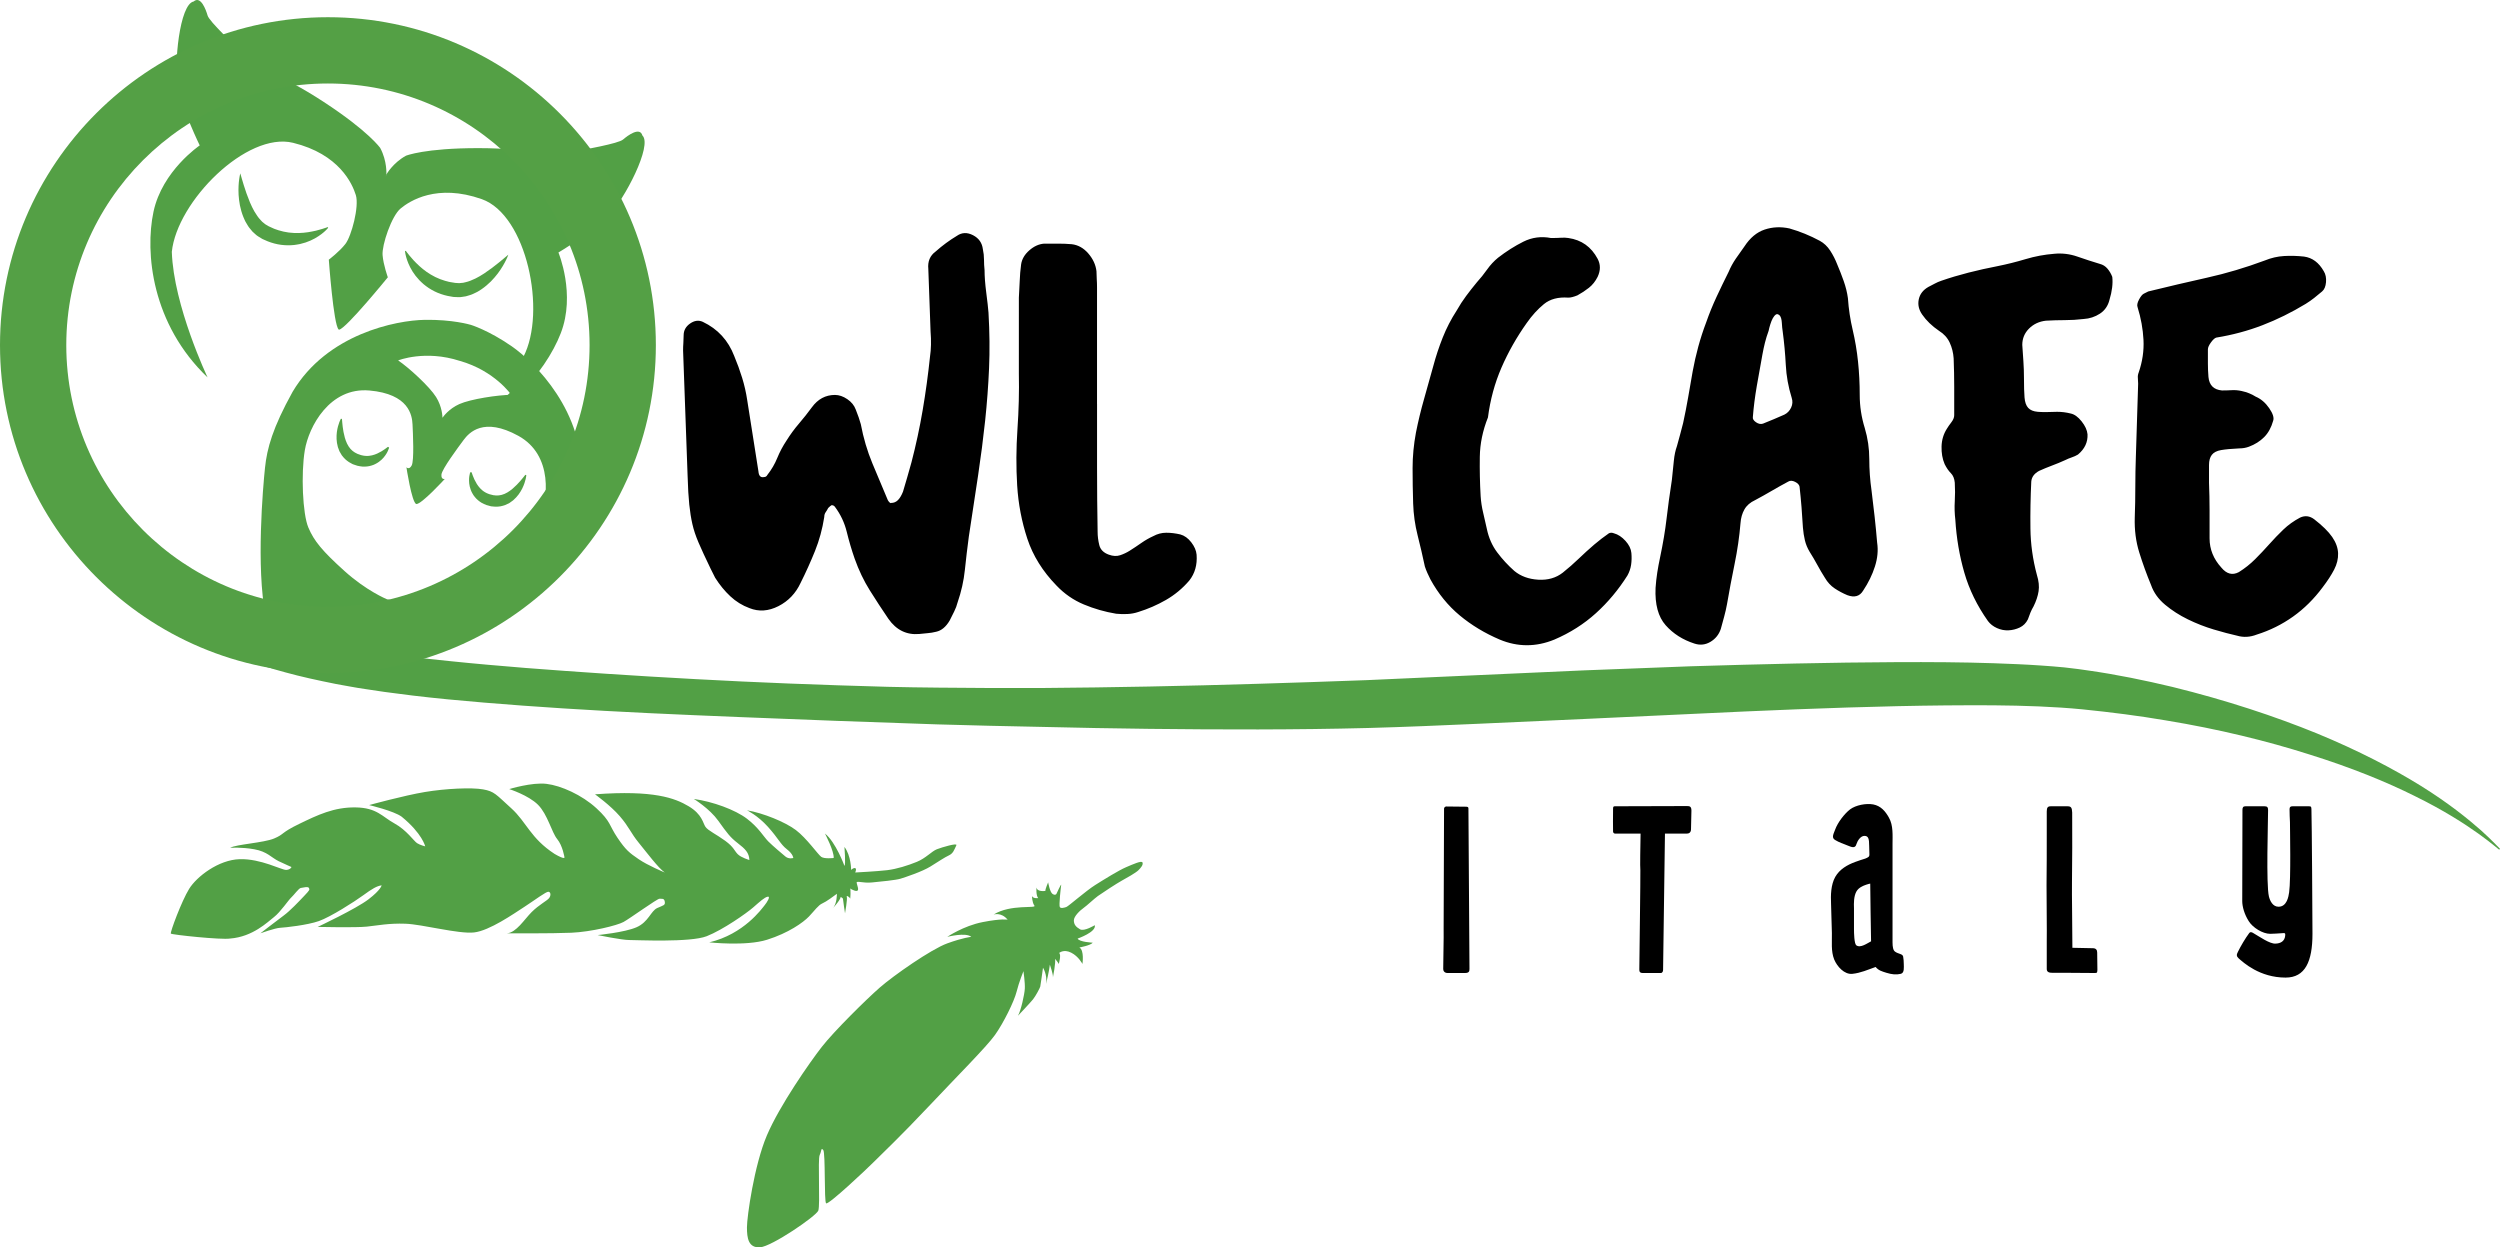<svg xmlns="http://www.w3.org/2000/svg" width="716.618" height="357.549" viewBox="0 0 716.618 357.549"><path fill="#52A045" d="M-824.417-3.037c-.713-2.56-4.16-.037-5.537 1.152-1.378 1.19-10.796 2.788-16.334 3.94-5.54 1.153-9.512-1.45-25.043-1.47-15.533-.017-20.855 2.173-20.855 2.173-3.73 2.04-5.575 5.314-5.575 5.314l-.23.667c.12-.44.184-.682.184-.682s.25-3.75-1.75-7.5c0 0-3.25-4.75-16.25-13.25s-17.75-8.5-21.75-12.5-11-10.5-11.5-12.25-2-5.75-4-4c-4 .75-5.75 18.066-4.5 24.533s6.25 16.718 6.25 16.718-10.75 7.25-13.25 19-.5 32.25 15.5 47.5c0 0-9.75-20.5-10.25-36 1.5-14.5 21.5-34.5 34.75-31.25s17 11.75 18 15-1.25 11.75-3 14-4.75 4.5-4.75 4.5 1.34 18.653 2.81 20c.02.037.044.063.077.067.03.015.065.006.102-.014 1.987-.31 13.927-15 13.927-15s-1.276-3.528-1.506-6.37c-.23-2.84 2.547-11.183 5.166-13.353 2.617-2.17 10.414-7.223 23.277-2.677s18.625 32.237 11.93 45.186c-2.168 3.087-1.055 7.67-4.033 10.496-9.266 8.787-24.273 13.994-24.273 13.994 21.74-3.983 34.653-20.032 39.004-31.23 4.35-11.196-.665-23.153-.665-23.153s9.8-5.832 14.39-10.555c4.588-4.723 12.62-20.165 9.683-22.985z"/><path fill="#52A045" d="M-861.862 57.396c-6.677-4.632-11.763-6.165-11.763-6.165l-.002.008c-.238-.072-5.25-1.552-13.18-1.43-8.125.125-28 4-37.875 20.625-5.75 10.375-7.327 16.222-7.912 21.747s-2.588 28.628.162 42.378l3.125 6.125 24.625 4.25h2.55l2.097 1.406 16.98-8.615 11.374-3.833c9.944-9.883 20.53-12.087 23.124-17s5.64-9.443 6.647-21.262c1.066-19.307-13.276-33.6-19.952-38.234zm-14.888 4.18l.002-.007c10.04 2.86 14.738 9.728 14.738 9.728-3.78.023-11.652 1.21-14.882 2.657-3.02 1.353-4.64 3.63-4.835 3.92-.003-.373-.085-3.15-1.83-5.942-1.876-3-7.75-8.375-10.876-10.5 0 0 7.74-3.09 17.683.143zm22.6 46.01c-2.828 6.232-9.652 15.502-13.162 17.813-3.508 2.31-7.082 3.374-15.58 4.595-8.498 1.222-14.693-.078-14.693-.078v.004c-.24-.097-5.98-2.483-12.22-8.112-6.376-5.75-8.75-8.625-10.376-12.5s-2.126-15.375-1-22.125 7.124-18.125 18.5-17.125 12.25 7.125 12.374 9.75.5 10.375-.25 11.75-1.5.5-1.5.5 1.497 9.988 2.81 10.557l.006-.017c1.455.182 8.19-7.196 8.19-7.196s-1.11.31-.967-1.25c.145-1.56 4.775-7.787 6.342-9.896 1.566-2.11 5.707-6.708 15.71-1.2s8.642 18.3 5.815 24.53zM-939.683 7.81l.466 1.61c.3 1.012.717 2.445 1.297 4.093.29.824.622 1.696.993 2.593.213.436.39.898.612 1.345.246.432.442.902.706 1.33.523.853 1.067 1.716 1.74 2.404.165.173.32.362.49.527.184.144.37.284.544.436.33.343.762.49 1.135.742l.143.088c-.022-.01.063.03-.048-.02l.013.005.025.013.05.023.103.046.407.185.813.37c.284.144.52.21.74.28l.682.238c.933.294 1.96.527 2.934.655.984.13 1.956.166 2.894.15.468-.01.924-.06 1.373-.08l1.296-.156c.832-.14 1.608-.282 2.296-.446.68-.183 1.288-.338 1.784-.493.498-.165.89-.293 1.155-.38l.41-.15.144.19s-.378.508-1.206 1.226c-.415.356-.935.778-1.58 1.194-.33.2-.68.416-1.05.64-.382.21-.797.4-1.23.615l-1.403.545c-.5.145-1.022.305-1.568.436-.552.1-1.12.224-1.713.285-.593.04-1.204.115-1.827.09-1.258-.02-2.523-.16-3.845-.514l-1.004-.297c-.346-.098-.674-.215-.923-.335l-.818-.357-.41-.178-.265-.12-.24-.142c-.625-.397-1.31-.736-1.82-1.25-.273-.236-.536-.484-.8-.73-.237-.26-.447-.536-.668-.804-.468-.524-.79-1.11-1.124-1.676-.366-.556-.564-1.153-.828-1.718-.465-1.145-.765-2.275-.987-3.343-.202-1.072-.322-2.085-.378-3.018-.098-1.868.026-3.408.174-4.476.06-.534.163-.95.213-1.234l.104-.433zM-862.85 31.12l-.153.416c-.115.264-.26.668-.51 1.144-.47.97-1.223 2.32-2.342 3.818-.565.744-1.227 1.52-1.99 2.3-.78.763-1.657 1.536-2.68 2.23-.533.322-1.03.708-1.642.968-.593.285-1.185.593-1.866.77-.333.1-.66.212-1.003.297-.354.057-.71.118-1.07.163-.71.142-1.467.043-2.207.027l-.278-.015-.287-.048-.44-.08-.878-.156c-.274-.038-.612-.124-.954-.234l-1-.31c-1.295-.44-2.425-1.026-3.482-1.708-.53-.326-.997-.73-1.47-1.09-.457-.38-.86-.8-1.265-1.19-.38-.412-.725-.834-1.06-1.233l-.865-1.234c-.24-.42-.48-.81-.68-1.193l-.518-1.116c-.306-.705-.504-1.345-.65-1.87-.29-1.058-.323-1.69-.323-1.69l.225-.078s.09.12.257.35l.748.957c.326.404.746.872 1.21 1.4.48.52 1.046 1.07 1.66 1.648.32.273.65.557.993.852.364.265.715.56 1.1.83.77.532 1.6 1.042 2.49 1.48.88.435 1.863.812 2.803 1.086l.697.18c.224.064.456.14.773.18l.88.145.442.073.11.02.055.008.028.005.014.002c.02.003-.112-.018-.052-.01l.168.008c.45-.002.89.115 1.356.014.23-.03.462-.042.694-.06.233-.04.467-.112.7-.164.942-.198 1.874-.613 2.782-1.034.456-.21.88-.492 1.325-.713.433-.248.836-.535 1.255-.778.807-.54 1.57-1.08 2.266-1.605 1.397-1.047 2.54-2.008 3.353-2.683l1.28-1.083z"/><path fill="#52A045" d="M-910.536 78.217l.087 1.055c.02.33.086.733.126 1.182.046.45.143.952.23 1.486.104.533.228 1.095.388 1.667.077.286.196.562.28.852.1.283.245.547.353.83.134.267.293.516.433.78.178.228.34.47.52.693.22.186.384.422.61.594.243.148.436.356.692.49l.384.197.19.103.046.026.023.013.012.006c-.044-.017.108.043-.098-.038l.007.003.133.05c.34.118.74.29 1.028.365.254.037.472.135.748.165.277.007.557.11.828.076.272-.008.548.02.812-.034.27-.023.536-.064.794-.136.524-.11 1.02-.31 1.486-.507.46-.213.887-.443 1.268-.666l.968-.637.84-.624.33.2s-.083.412-.394 1.06c-.15.326-.364.708-.654 1.125-.287.42-.657.87-1.128 1.312-.48.43-1.05.876-1.754 1.215-.347.178-.717.344-1.125.448-.396.14-.822.21-1.26.263-.438.083-.882.032-1.337.034-.455-.022-.955-.144-1.436-.235-.433-.116-.73-.245-1.106-.368l-.134-.046-.122-.05-.02-.01-.04-.02-.077-.043-.31-.17-.616-.345c-.41-.232-.758-.58-1.122-.878-.346-.32-.63-.704-.922-1.062-.254-.383-.468-.784-.685-1.17-.155-.408-.32-.808-.446-1.203-.218-.8-.338-1.57-.37-2.293-.03-.72.008-1.39.082-1.998.333-2.426 1.163-3.823 1.163-3.823l.294.064zM-857.69 94.33s-.09 1.624-1.167 3.824c-.276.545-.617 1.123-1.044 1.705-.43.58-.96 1.154-1.587 1.696-.325.26-.685.5-1.042.75-.395.2-.796.413-1.22.59-.443.134-.892.293-1.358.368-.468.046-.95.14-1.42.104l-.704-.056-.352-.033-.088-.01-.044-.003-.022-.002-.13-.027-.137-.036c-.38-.107-.7-.167-1.123-.31-.45-.193-.934-.37-1.323-.606-.377-.254-.775-.46-1.092-.773-.333-.29-.647-.584-.9-.92-.28-.314-.494-.658-.683-1-.396-.672-.62-1.36-.78-1.985-.145-.63-.2-1.21-.205-1.718-.01-.507.028-.944.084-1.3.103-.71.263-1.1.263-1.1l.388.02.35.986.447 1.07c.19.396.417.825.68 1.26.28.423.58.864.952 1.25.174.203.373.385.584.553.188.193.435.322.655.48.206.18.496.25.73.398.246.13.48.17.712.28.282.1.708.178 1.057.27l.138.032.008.002c-.216-.047-.056-.013-.103-.023h.013l.027.002.054.004.214.02.43.05c.287.034.562-.032.848-.02.283-.017.55-.12.835-.154.274-.083.544-.195.82-.286.262-.14.533-.26.793-.406.247-.174.514-.313.755-.493.232-.193.484-.356.708-.55.452-.386.867-.785 1.252-1.168.37-.397.73-.76 1.018-1.108.283-.35.562-.648.762-.912l.66-.827.284.108zM-947.18 134.41s.218.052.445.016c.107-.023.32.004.54.03.215.03.483.045.787.093 1.186.166 2.926.493 5.13 1.107 2.197.603 4.796 1.736 8.042 2.752 3.214 1.066 7.036 2.083 11.358 3.1 2.176.476 4.456 1.01 6.893 1.445 1.215.227 2.45.48 3.727.7l3.92.643c2.656.485 5.468.816 8.36 1.254l1.045.146 1.125.136 2.28.275 4.67.557c6.23.646 12.924 1.378 20.02 2 7.087.64 14.556 1.235 22.36 1.782 15.61 1.123 32.555 2.162 50.498 3.02 8.974.4 18.193.812 27.625 1.1l14.276.43c4.818.11 9.697.202 14.573.235 9.76.107 19.73.147 29.81.104l15.21-.164 15.36-.258c20.565-.396 41.44-1.07 62.274-1.83l62.35-2.804 30.646-1.173c10.113-.31 20.11-.58 29.95-.79 9.843-.206 19.528-.35 29.023-.392 9.495-.04 18.798.008 27.893.315 4.55.166 9.04.338 13.498.653 2.22.13 4.452.338 6.655.537l3.317.396.856.106.79.112 1.575.224c8.59 1.208 16.726 2.912 24.49 4.764 15.497 3.816 29.378 8.427 41.353 13.305 11.96 4.928 21.973 10.173 29.848 15.057 7.88 4.893 13.55 9.494 17.247 12.76 1.823 1.673 3.193 2.975 4.07 3.9l1.354 1.376-.235.25s-.51-.41-1.495-1.207c-.968-.814-2.478-1.937-4.445-3.38-3.97-2.842-10-6.733-18.15-10.73-8.112-4.063-18.333-8.243-30.376-11.996-12.014-3.826-25.862-7.242-41.135-9.752-7.617-1.305-15.626-2.33-23.847-3.16-8.16-.79-16.703-1.076-25.617-1.158-17.803-.106-36.717.387-56.273 1.146-9.78.38-19.73.825-29.804 1.313-10.08.47-20.28.947-30.564 1.43l-31.09 1.41c-10.43.466-20.892.914-31.43 1.2-21.024.544-42.03.482-62.687.25-5.164-.08-10.308-.157-15.426-.235-5.117-.11-10.208-.218-15.27-.325-10.124-.214-20.112-.406-29.978-.72l-28.958-1.012c-9.455-.37-18.704-.73-27.708-1.083-18.012-.726-35.05-1.478-50.778-2.495-7.864-.5-15.403-1.055-22.576-1.655-7.167-.59-13.982-1.244-20.432-2.016l-4.674-.602-2.276-.295-1.124-.146-1.177-.172c-3-.473-5.895-.836-8.668-1.36-1.387-.25-2.746-.497-4.075-.738-1.328-.25-2.625-.54-3.894-.8-2.537-.5-4.95-1.104-7.24-1.646-4.574-1.158-8.645-2.315-12.167-3.548-1.764-.572-3.387-1.23-4.875-1.786-1.482-.637-2.794-1.262-3.93-1.992-2.267-1.41-3.816-2.93-4.762-4.134-.24-.28-.432-.58-.606-.828-.175-.247-.296-.44-.44-.668-.288-.423-.314-.586-.315-.587l3.254-3.797z"/><circle fill="none" stroke="#54A045" stroke-width="19" stroke-miterlimit="10" cx="-914.558" cy="57.059" r="84.5"/><g fill="#currentColor"><path d="M-725.206 47.795c.322 5.59.375 10.883.16 15.88-.216 5-.59 10.025-1.128 15.076-.54 5.055-1.21 10.267-2.015 15.64-.805 5.376-1.692 11.233-2.66 17.574-.43 3.225-.805 6.396-1.128 9.512-.322 3.12-1.022 6.235-2.096 9.35-.217.863-.54 1.723-.967 2.58-.432.862-.863 1.722-1.29 2.58-1.077 1.827-2.366 2.903-3.87 3.226-.862.214-1.668.348-2.418.402-.753.054-1.56.134-2.418.242-3.655.322-6.61-1.13-8.868-4.353-1.83-2.686-3.602-5.4-5.32-8.143-1.72-2.74-3.172-5.776-4.353-9.11-.862-2.47-1.612-5.022-2.257-7.657-.645-2.632-1.773-5.023-3.386-7.174-.217-.324-.54-.485-.967-.485-.217.108-.54.378-.967.806-.217.432-.458.835-.726 1.21-.27.377-.403.833-.403 1.37-.54 3.44-1.426 6.69-2.66 9.754-1.237 3.063-2.607 6.102-4.11 9.11-1.4 3.01-3.522 5.24-6.37 6.69-2.848 1.45-5.617 1.64-8.302.564-2.043-.75-3.87-1.88-5.482-3.387-1.612-1.502-3.063-3.276-4.353-5.32-.217-.427-.43-.858-.645-1.29-.216-.427-.43-.858-.645-1.29-1.506-3.115-2.66-5.614-3.466-7.496-.806-1.88-1.398-3.653-1.773-5.32-.377-1.666-.67-3.52-.886-5.562-.217-2.04-.378-4.837-.483-8.384-.216-6.02-.43-11.984-.644-17.896-.217-5.91-.43-11.875-.645-17.896 0-.75.026-1.476.082-2.176.053-.698.08-1.423.08-2.177 0-1.396.618-2.524 1.855-3.386 1.234-.86 2.444-1.02 3.628-.484 4.297 2.043 7.308 5.32 9.03 9.835.858 2.043 1.61 4.11 2.256 6.208.646 2.096 1.13 4.22 1.452 6.368.537 3.44 1.073 6.852 1.612 10.238.537 3.386 1.073 6.8 1.612 10.238.105 1.29.645 1.83 1.612 1.612.428 0 .75-.214.967-.645 1.182-1.504 2.12-3.116 2.82-4.837.7-1.718 1.585-3.386 2.66-4.998 1.074-1.718 2.258-3.33 3.548-4.837 1.29-1.504 2.524-3.063 3.708-4.675 1.72-2.363 3.923-3.547 6.61-3.547 1.183 0 2.364.403 3.548 1.21 1.182.805 1.988 1.8 2.418 2.98.645 1.613 1.128 3.012 1.45 4.193.75 3.978 1.855 7.714 3.306 11.206 1.45 3.494 2.927 7.013 4.434 10.56.106.217.267.43.484.645.214.217.375.27.483.16.75 0 1.396-.266 1.935-.805.537-.537 1.02-1.342 1.45-2.418.43-1.396.833-2.766 1.21-4.11.375-1.344.778-2.767 1.21-4.274 1.29-4.942 2.362-9.94 3.224-14.994.86-5.05 1.557-10.158 2.096-15.317.322-2.15.375-4.568.16-7.256-.107-3.008-.216-5.99-.322-8.948-.108-2.955-.216-5.938-.322-8.948-.217-2.15.484-3.814 2.096-4.998.968-.86 1.96-1.665 2.983-2.418 1.02-.75 2.068-1.45 3.144-2.096 1.396-.967 2.927-1.02 4.595-.16 1.666.86 2.605 2.203 2.822 4.03.214.967.322 1.962.322 2.982 0 1.023.053 2.015.16 2.983 0 1.83.162 3.98.485 6.45.32 2.475.536 4.41.644 5.805zM-694.09 73.914v18.3c0 6.073.052 12.172.16 18.298 0 1.29.16 2.58.483 3.87.323 1.29 1.234 2.204 2.74 2.74 1.182.432 2.258.485 3.225.162.968-.322 1.88-.75 2.74-1.29 1.182-.75 2.31-1.504 3.387-2.257 1.073-.75 2.202-1.396 3.386-1.935 1.182-.645 2.42-.967 3.71-.967s2.632.16 4.03.483c1.182.323 2.23 1.076 3.144 2.257.912 1.184 1.423 2.365 1.532 3.547.214 2.902-.484 5.376-2.096 7.417-1.935 2.256-4.167 4.11-6.69 5.56-2.528 1.452-5.188 2.608-7.98 3.467-.97.323-1.99.512-3.064.564-1.076.057-2.15.03-3.225-.08-3.224-.536-6.314-1.423-9.27-2.66-2.958-1.234-5.562-3.035-7.82-5.4-3.977-4.083-6.77-8.57-8.383-13.462-1.612-4.89-2.58-9.97-2.902-15.236-.322-5.265-.294-10.64.08-16.123.376-5.482.51-10.803.404-15.962V43.442c.104-1.612.186-3.197.24-4.756.054-1.557.188-3.144.404-4.756.214-1.504.992-2.847 2.337-4.03 1.344-1.183 2.767-1.828 4.273-1.936h4.03c1.29 0 2.58.055 3.87.16 1.827.217 3.412 1.104 4.757 2.66 1.342 1.56 2.12 3.253 2.337 5.08 0 .753.025 1.506.08 2.257.054.754.082 1.56.082 2.42v33.374zM-563.982 26.352c1.182 0 2.148-.025 2.9-.08.752-.054 1.452-.026 2.098.08 3.76.54 6.555 2.526 8.384 5.965.858 1.612.858 3.333 0 5.16-.646 1.29-1.48 2.337-2.5 3.143-1.022.806-2.123 1.532-3.305 2.176-1.075.43-1.935.645-2.58.645-2.9-.213-5.24.404-7.013 1.855-1.773 1.45-3.413 3.252-4.917 5.4-2.902 4.087-5.32 8.36-7.256 12.818-1.936 4.46-3.226 9.218-3.87 14.27-1.504 3.763-2.282 7.524-2.335 11.285-.056 3.763.024 7.524.24 11.286.104 1.612.347 3.2.725 4.756.375 1.56.726 3.09 1.048 4.595.536 2.58 1.53 4.837 2.982 6.77 1.45 1.936 3.09 3.71 4.917 5.322 1.827 1.506 4.11 2.337 6.853 2.5 2.74.16 5.08-.51 7.014-2.017 1.612-1.29 3.144-2.632 4.595-4.03 1.45-1.397 2.926-2.742 4.433-4.03 1.396-1.183 2.794-2.258 4.192-3.226.428-.214.91-.214 1.45 0 1.182.322 2.283 1.048 3.306 2.176 1.022 1.13 1.586 2.285 1.693 3.466.106 1.184.08 2.313-.08 3.386-.16 1.076-.512 2.096-1.048 3.063-2.58 4.086-5.59 7.686-9.03 10.803-3.44 3.116-7.415 5.643-11.93 7.577-5.268 2.15-10.48 2.15-15.64 0-4.294-1.83-8.12-4.14-11.478-6.933-3.358-2.794-6.154-6.232-8.392-10.318-.322-.645-.615-1.262-.882-1.854-.268-.59-.507-1.21-.718-1.854-.64-3.008-1.335-5.99-2.08-8.948-.747-2.955-1.173-5.99-1.278-9.11-.108-3.438-.16-6.824-.16-10.157 0-3.33.32-6.715.96-10.156.64-3.225 1.41-6.42 2.316-9.593.907-3.168 1.786-6.312 2.64-9.43.746-2.795 1.65-5.536 2.72-8.224 1.064-2.686 2.397-5.265 3.997-7.74.852-1.503 1.758-2.9 2.718-4.19.958-1.29 1.97-2.58 3.038-3.87 1.068-1.182 2.06-2.418 2.973-3.708.91-1.29 1.96-2.418 3.144-3.386 2.362-1.826 4.78-3.358 7.255-4.595 2.47-1.23 5.1-1.582 7.898-1.045zM-470.472 113.737c.322 2.15.105 4.41-.645 6.77-.754 2.367-1.882 4.677-3.386 6.934-.968 1.613-2.475 2.044-4.515 1.29-1.29-.535-2.5-1.18-3.628-1.933-1.128-.75-2.07-1.773-2.82-3.063-.754-1.182-1.48-2.418-2.178-3.708-.7-1.29-1.426-2.524-2.177-3.708-.646-1.073-1.104-2.176-1.37-3.305-.27-1.128-.46-2.338-.565-3.627-.108-1.935-.24-3.895-.403-5.885-.16-1.987-.35-3.95-.563-5.884-.11-.537-.54-.993-1.29-1.37-.754-.376-1.4-.404-1.936-.082-1.612.86-3.2 1.75-4.757 2.66-1.56.915-3.144 1.8-4.756 2.66-1.397.645-2.417 1.532-3.062 2.66-.645 1.13-1.022 2.447-1.128 3.95-.323 3.87-.887 7.768-1.693 11.69-.806 3.925-1.53 7.767-2.177 11.528-.217 1.184-.483 2.365-.806 3.547-.322 1.184-.646 2.362-.968 3.546-.54 1.612-1.53 2.847-2.982 3.708-1.45.86-2.982 1.02-4.595.484-3.334-1.076-6.075-2.82-8.224-5.24-2.15-2.418-3.116-5.99-2.902-10.722.105-1.504.267-2.955.483-4.353.215-1.396.484-2.847.807-4.353.858-4.083 1.476-7.764 1.854-11.044.376-3.277.887-7.014 1.532-11.206.214-2.04.403-3.87.564-5.48s.456-3.01.887-4.193c.323-1.073.618-2.15.888-3.225.267-1.073.564-2.202.887-3.386.536-2.47 1.02-4.942 1.45-7.417l1.29-7.418c.43-2.363.968-4.73 1.612-7.094.646-2.363 1.396-4.676 2.258-6.933.858-2.472 1.854-4.917 2.982-7.336s2.282-4.81 3.467-7.176c.536-1.29 1.21-2.524 2.015-3.708.806-1.182 1.637-2.363 2.498-3.547 1.612-2.473 3.547-4.085 5.805-4.838 2.257-.75 4.62-.86 7.094-.323 1.504.43 2.982.94 4.434 1.53 1.452.593 2.875 1.266 4.273 2.017 1.182.645 2.177 1.587 2.982 2.82.807 1.238 1.477 2.555 2.016 3.95.646 1.507 1.264 3.092 1.855 4.757.59 1.668.992 3.305 1.21 4.917.213 3.12.67 6.155 1.37 9.11.697 2.958 1.208 5.993 1.53 9.11.323 3.118.484 6.287.484 9.51 0 3.226.482 6.397 1.45 9.514.858 2.902 1.29 5.86 1.29 8.867 0 3.012.214 6.022.645 9.03.322 2.58.617 5.08.887 7.497.267 2.42.51 4.92.726 7.5zM-498.364 48.6c-.43-.427-.806-.536-1.128-.32-.323.216-.62.563-.887 1.047-.27.484-.51 1.076-.725 1.773-.217.7-.378 1.317-.484 1.854-.43 1.184-.78 2.313-1.047 3.386-.27 1.076-.51 2.205-.726 3.386-.54 2.902-1.075 5.913-1.612 9.03-.54 3.118-.914 6.073-1.128 8.867-.108.54.187 1.048.887 1.532.697.483 1.37.62 2.015.403 2.148-.86 4.19-1.718 6.126-2.58.86-.428 1.504-1.1 1.935-2.015.43-.912.485-1.854.162-2.822-.967-3.115-1.53-6.26-1.692-9.43-.16-3.17-.46-6.37-.887-9.594-.108-.645-.19-1.45-.242-2.418-.055-.968-.242-1.666-.564-2.097zM-403.08 37.477c.214 1.935-.056 4.14-.806 6.61-.43 1.72-1.346 3.038-2.74 3.95-1.4.914-2.958 1.426-4.677 1.53-1.828.218-3.627.324-5.4.324s-3.575.056-5.4.162c-1.936.217-3.548.967-4.838 2.257s-1.936 2.848-1.936 4.674c.105 1.612.214 3.2.322 4.756.105 1.56.16 3.144.16 4.756 0 2.365.054 4.22.162 5.562.106 1.345.456 2.338 1.048 2.983.59.646 1.504 1.023 2.74 1.13 1.235.107 3.09.107 5.563 0 1.29 0 2.578.16 3.868.483 1.073.216 2.12.967 3.144 2.257 1.02 1.29 1.585 2.527 1.693 3.708.105 2.257-.806 4.192-2.74 5.804-.54.322-1.13.592-1.774.806-.644.216-1.288.483-1.934.806-1.184.54-2.418 1.048-3.708 1.532-1.29.483-2.526.995-3.708 1.53-1.398.754-2.15 1.774-2.258 3.064-.216 4.514-.297 9.003-.24 13.462.052 4.46.67 8.895 1.853 13.3.537 1.722.698 3.28.484 4.677-.218 1.396-.702 2.848-1.452 4.353-.322.538-.62 1.128-.887 1.772-.27.646-.51 1.29-.725 1.936-.54 1.074-1.317 1.855-2.338 2.34-1.022.482-2.096.75-3.225.805-1.13.053-2.232-.16-3.306-.645-1.075-.484-1.935-1.156-2.58-2.016-3.118-4.406-5.375-9.03-6.77-13.866-1.398-4.837-2.257-9.888-2.58-15.155-.216-1.826-.27-3.6-.16-5.32.105-1.718.105-3.492 0-5.32-.11-1.182-.484-2.097-1.13-2.742-.645-.644-1.236-1.503-1.772-2.58-.646-1.503-.942-3.196-.888-5.078.054-1.88.564-3.572 1.532-5.08.322-.536.75-1.153 1.29-1.853.536-.7.806-1.372.806-2.017V68.99c0-2.632-.056-5.345-.16-8.14-.11-1.613-.484-3.117-1.13-4.516-.645-1.396-1.667-2.524-3.062-3.386-2.044-1.396-3.655-2.955-4.837-4.675-.968-1.396-1.29-2.847-.968-4.353.322-1.504 1.234-2.686 2.74-3.547.646-.322 1.263-.645 1.855-.967.59-.322 1.21-.59 1.854-.806 2.472-.86 5.078-1.637 7.82-2.338 2.74-.698 5.506-1.315 8.303-1.854 2.684-.537 5.372-1.21 8.06-2.015 2.686-.806 5.427-1.315 8.223-1.532 2.258-.213 4.46.057 6.61.807 2.15.753 4.298 1.45 6.45 2.096.858.217 1.584.673 2.176 1.37.59.706 1.048 1.485 1.37 2.344zM-396.31 88.747c.106-3.438.214-6.877.322-10.318.106-3.44.215-6.878.323-10.32 0-.536-.028-1.072-.08-1.61-.057-.538.024-1.074.24-1.613 1.074-3.116 1.532-6.232 1.37-9.35-.16-3.118-.725-6.234-1.692-9.353-.216-.537-.08-1.262.403-2.176.484-.912.94-1.477 1.37-1.693.215-.106.43-.214.646-.323.214-.105.428-.214.645-.322 5.696-1.396 11.312-2.713 16.85-3.95 5.533-1.234 11.043-2.875 16.524-4.917 1.827-.75 3.682-1.18 5.563-1.29 1.88-.106 3.79-.053 5.724.16 2.363.323 4.245 1.722 5.643 4.193.537.86.75 1.91.646 3.144-.108 1.237-.484 2.124-1.13 2.66-.752.645-1.506 1.265-2.256 1.854-.754.592-1.56 1.156-2.42 1.693-4.085 2.474-8.222 4.515-12.413 6.126-4.192 1.612-8.6 2.796-13.22 3.547-.432.108-.943.564-1.532 1.37-.593.806-.887 1.48-.887 2.016v4.03c0 1.29.053 2.58.16 3.87.215 2.366 1.505 3.655 3.87 3.87.968 0 1.907-.025 2.82-.08.913-.054 1.855.026 2.822.24 1.504.323 2.847.862 4.03 1.613 1.505.644 2.795 1.747 3.87 3.304 1.073 1.56 1.45 2.77 1.13 3.627-.54 1.936-1.4 3.495-2.58 4.677-1.185 1.184-2.636 2.096-4.354 2.74-.862.323-1.774.485-2.74.485-2.258.108-4.007.27-5.24.483-1.237.217-2.124.673-2.66 1.37-.54.7-.807 1.668-.807 2.903v5.08c.104 2.687.16 5.348.16 7.98v7.98c0 3.12 1.128 5.913 3.386 8.384 1.504 1.83 3.17 2.257 4.998 1.29 1.718-1.073 3.277-2.31 4.676-3.708 1.396-1.396 2.74-2.822 4.03-4.272 1.29-1.45 2.633-2.847 4.03-4.192 1.396-1.343 3.01-2.5 4.837-3.467 1.396-.645 2.74-.483 4.03.484 2.363 1.83 4.084 3.522 5.16 5.08 1.073 1.56 1.638 3.118 1.692 4.675.052 1.56-.323 3.12-1.13 4.675-.806 1.56-1.91 3.252-3.305 5.08-2.474 3.332-5.295 6.126-8.464 8.383-3.17 2.257-6.638 3.976-10.398 5.16-1.935.75-3.816.858-5.643.32-1.937-.43-4.168-1.02-6.692-1.772-2.526-.753-4.998-1.72-7.416-2.9-2.42-1.183-4.596-2.58-6.53-4.193s-3.28-3.49-4.03-5.643c-1.29-3.116-2.42-6.232-3.386-9.35-.968-3.117-1.396-6.45-1.29-9.997.105-2.902.16-5.83.16-8.787.003-2.958.056-5.94.164-8.95z"/></g><g fill="#currentColor"><path d="M-594.863 235.9c0-2.987.18-8.782.12-11.71l.12-34.29c0-.357.417-.596.596-.596l5.615.06c.48 0 .777.06.777.478l.3 46c0 .716-.12 1.193-1.315 1.193h-4.96c-.895 0-1.253-.597-1.253-1.135zM-523.715 190.5c0 .895-.12 4.3-.12 5.315 0 .896-.537 1.255-1.135 1.255h-6.332c-.12 7.527-.537 37.874-.537 39.068 0 .3-.12.896-.656.896h-5.138c-.896 0-1.016-.418-1.016-1.016 0-1.135.358-27.3.3-28.436-.12-.896 0-6.93.06-10.514h-7.35c-.357 0-.537-.358-.537-.598-.06-.478 0-4.84 0-6.45 0-.54.06-.778.48-.778l20.728-.06c.778.003 1.255.123 1.255 1.317zM-470.907 235.303c-2.21.776-4.3 1.732-6.69 1.972-2.27.238-4.36-2.09-5.197-4.122-.956-2.39-.598-5.078-.657-7.587-.12-2.867-.12-5.496-.24-8.304-.12-2.568-.06-5.496 1.195-7.766 1.255-2.21 3.465-3.465 5.735-4.302.896-.358 2.15-.717 2.867-.955.836-.36 1.254-.48 1.194-1.315 0-.657-.06-1.554-.06-2.27 0-2.15-.238-2.928-1.373-2.928-1.075 0-1.972 1.374-2.27 2.33-.358 1.434-1.494.836-2.57.418-1.193-.48-2.448-.896-3.523-1.554-1.255-.656-.358-1.97 0-3.045.717-1.972 2.568-4.42 4.24-5.735 1.674-1.255 4.6-1.792 6.632-1.434 2.21.418 3.524 1.972 4.54 3.823 1.255 2.21 1.016 5.077 1.016 7.526V228.253c0 1.314.18 2.33.777 2.688.417.3.835.42 1.312.6.48.18.837.298.956.775.12 1.016.18 1.136.18 2.15 0 .956.238 2.57-.896 2.81-1.255.298-2.51.178-4.062-.3-1.314-.417-2.27-.657-3.107-1.672zm-1.314-7.348c-.062-1.912-.24-15.95-.24-16.548-.478.06-1.912.538-2.39.837-.717.358-1.255.836-1.613 1.493-.717 1.374-.717 3.226-.656 4.78v5.913c0 1.135.06 4.182.657 4.66 1.195.896 3.167-.598 4.242-1.135zM-414.514 229.807c1.434 0 4.42.12 5.854.12.956 0 1.255.537 1.255 1.254l.06 4.96c-.06.656 0 .895-.657.895-.478 0-5.316-.06-8.363-.06h-3.883c-.777 0-1.613-.12-1.613-1.075v-8.064c.06-2.688-.06-10.873-.06-15.95.06-2.57.06-12.366.06-14.875v-6.272c0-1.134.298-1.493 1.134-1.493h4.84c1.015 0 1.254.42 1.313 1.793.06 2.867 0 17.324-.06 20.19s.12 12.904.12 18.58zM-351.43 189.244h4.72c.656 0 .656.12.716.777.12 3.525.3 32.08.3 35.784 0 7.945-2.092 12.545-7.707 12.545-7.47 0-12.128-4.362-13.442-5.497-.657-.598-.657-1.075-.24-1.852.778-1.612 2.15-3.942 3.228-5.376.358-.478.776-.3 1.254 0 1.673.956 4.66 3.106 6.332 2.987 1.494-.06 2.57-.716 2.748-2.21.12-.896-.12-.836-.896-.776-.956.06-2.45.18-3.405.18-2.15 0-5.02-1.792-6.154-3.645-1.254-1.972-1.852-4.183-1.852-5.735l.06-26.166c0-.718.24-1.017.836-1.017h5.496c.777 0 1.016.3 1.016 1.076 0 3.464-.598 21.325.24 24.79.298 1.194 1.074 2.927 2.747 2.927 2.39 0 2.866-2.867 3.046-4.122.537-3.883.238-17.98.238-20.07-.06-1.017-.12-2.75-.12-3.765 0-.597.24-.836.835-.836z"/></g><path fill="#52A045" d="M184.14 38.838c-.712-2.56-4.16-.037-5.536 1.152-1.378 1.19-10.796 2.788-16.334 3.94-5.54 1.153-9.512-1.45-25.043-1.47-15.532-.017-20.854 2.173-20.854 2.173-3.73 2.04-5.575 5.314-5.575 5.314l-.23.667.184-.68s.25-3.75-1.75-7.5c0 0-3.25-4.75-16.25-13.25S75 20.683 71 16.683s-11-10.5-11.5-12.25-2-5.75-4-4c-4 .75-5.75 18.066-4.5 24.533s6.25 16.717 6.25 16.717-10.75 7.25-13.25 19-.5 32.25 15.5 47.5c0 0-9.75-20.5-10.25-36 1.5-14.5 21.5-34.5 34.75-31.25s17 11.75 18 15-1.25 11.75-3 14-4.75 4.5-4.75 4.5 1.34 18.653 2.81 20c.02.037.045.063.077.067.03.016.063.007.1-.013 1.988-.312 13.93-15.002 13.93-15.002s-1.276-3.527-1.506-6.368c-.23-2.84 2.548-11.184 5.167-13.354 2.617-2.17 10.414-7.223 23.277-2.677s18.625 32.237 11.93 45.186c-2.17 3.087-1.055 7.67-4.033 10.496-9.265 8.787-24.272 13.994-24.272 13.994 21.74-3.983 34.652-20.032 39.003-31.23 4.352-11.196-.664-23.153-.664-23.153s9.8-5.833 14.39-10.556c4.59-4.724 12.62-20.166 9.685-22.986z"/><path fill="#52A045" d="M146.695 99.27c-6.677-4.63-11.763-6.164-11.763-6.164l-.002.007c-.238-.072-5.252-1.552-13.18-1.43-8.126.125-28 4-37.876 20.625-5.75 10.375-7.327 16.222-7.91 21.746-.586 5.525-2.59 28.63.16 42.38l3.125 6.124 24.624 4.25h2.55l2.097 1.406 16.98-8.614 11.375-3.833c9.945-9.883 20.53-12.088 23.125-17 2.594-4.914 5.64-9.443 6.647-21.263 1.067-19.306-13.275-33.6-19.952-38.233zm-14.887 4.18l.002-.006c10.04 2.86 14.738 9.73 14.738 9.73-3.78.022-11.652 1.21-14.882 2.656-3.02 1.353-4.64 3.63-4.835 3.92-.003-.373-.085-3.15-1.83-5.942-1.875-3-7.75-8.375-10.875-10.5 0 0 7.74-3.09 17.683.143zm22.6 46.013c-2.83 6.23-9.653 15.5-13.163 17.812-3.508 2.312-7.082 3.375-15.58 4.596-8.498 1.223-14.693-.077-14.693-.077l-.002.004c-.24-.098-5.98-2.484-12.22-8.113-6.375-5.75-8.75-8.625-10.375-12.5s-2.125-15.375-1-22.125 7.125-18.126 18.5-17.126 12.25 7.125 12.375 9.75.5 10.375-.25 11.75-1.5.5-1.5.5 1.497 9.988 2.812 10.557l.005-.017c1.455.182 8.19-7.195 8.19-7.195s-1.11.31-.967-1.25c.145-1.56 4.775-7.787 6.342-9.896 1.566-2.11 5.707-6.708 15.71-1.2 10 5.51 8.642 18.298 5.815 24.53zM68.875 49.684l.466 1.61c.302 1.013.718 2.446 1.298 4.094.29.824.623 1.696.993 2.593.214.437.39.9.613 1.346.246.43.44.9.705 1.328.52.854 1.066 1.717 1.738 2.405.166.172.32.36.49.526.186.143.37.283.545.435.333.344.764.49 1.137.743l.144.088c-.02-.01.063.032-.047-.02l.013.006.025.012.052.023.102.047.408.185.812.37c.284.144.52.21.74.28l.682.238c.934.294 1.96.527 2.935.655.984.13 1.957.166 2.895.15.47-.01.924-.06 1.373-.08l1.297-.156c.832-.14 1.61-.283 2.297-.447.68-.183 1.288-.338 1.783-.493.498-.165.89-.293 1.155-.38l.41-.15.142.19s-.378.508-1.205 1.226c-.416.355-.936.777-1.582 1.193l-1.05.64c-.38.208-.796.4-1.228.614l-1.404.546c-.5.145-1.02.305-1.567.436-.552.098-1.12.223-1.713.284-.593.04-1.204.115-1.827.09-1.258-.02-2.523-.16-3.846-.514l-1.004-.298c-.346-.098-.674-.215-.923-.335l-.817-.357-.41-.18-.265-.118-.238-.143c-.625-.397-1.31-.736-1.82-1.25-.273-.236-.537-.484-.8-.73-.237-.26-.448-.536-.67-.804-.467-.523-.788-1.108-1.122-1.675-.365-.556-.564-1.153-.828-1.718-.465-1.145-.765-2.275-.987-3.343-.202-1.07-.32-2.084-.378-3.017-.098-1.868.025-3.408.174-4.476.06-.533.162-.95.213-1.233l.102-.433zM145.71 72.994s-.055.145-.154.417c-.115.265-.262.67-.51 1.145-.47.97-1.223 2.32-2.342 3.818-.565.744-1.228 1.52-1.99 2.3-.78.763-1.657 1.536-2.68 2.23-.533.322-1.03.708-1.643.968-.592.286-1.184.594-1.864.77-.333.1-.662.213-1.004.298-.354.057-.71.118-1.07.163-.71.143-1.467.044-2.207.028l-.278-.015-.286-.048-.438-.08-.88-.156c-.273-.04-.61-.125-.953-.235l-1.002-.31c-1.296-.44-2.426-1.026-3.482-1.708-.53-.326-.997-.73-1.47-1.09-.457-.38-.86-.8-1.265-1.19-.38-.412-.725-.834-1.06-1.233l-.865-1.233c-.24-.418-.48-.808-.68-1.192l-.518-1.116c-.305-.705-.504-1.345-.65-1.87-.29-1.058-.322-1.69-.322-1.69l.225-.078.258.35.748.958c.326.404.746.872 1.21 1.4.48.52 1.046 1.07 1.66 1.648l.992.852c.362.265.714.56 1.098.83.77.532 1.6 1.042 2.49 1.48.88.435 1.864.812 2.804 1.086l.697.18c.224.064.455.14.773.18l.88.145.44.073.11.018.056.01.028.004.014.002c.02.003-.112-.018-.052-.01l.168.008c.45-.002.89.115 1.356.014.23-.03.462-.042.694-.06.233-.04.467-.112.7-.164.942-.198 1.874-.613 2.782-1.034.456-.208.88-.49 1.324-.712.434-.248.837-.535 1.256-.778.807-.54 1.568-1.08 2.266-1.604 1.398-1.047 2.54-2.008 3.354-2.683l1.283-1.083z"/><path fill="#52A045" d="M98.022 120.092s.03.384.087 1.055c.018.33.084.733.123 1.182.047.45.144.95.23 1.485.104.533.228 1.095.39 1.667.076.286.195.562.28.852.1.284.243.548.352.83.134.268.294.517.433.78.178.23.34.473.52.694.218.187.384.422.608.594.244.148.437.356.693.49l.384.196.19.104.046.025.023.014.012.007c-.045-.017.107.044-.098-.037l.008.003.133.05c.342.12.74.29 1.028.365.255.037.472.135.747.164.277.008.557.11.828.076.272-.008.55.02.813-.033.27-.023.536-.063.794-.136.524-.11 1.02-.31 1.485-.508.46-.214.888-.443 1.268-.666.374-.246.7-.46.97-.64l.838-.622.332.2s-.085.413-.396 1.06c-.15.326-.363.71-.654 1.126-.287.42-.656.87-1.128 1.312-.48.43-1.05.877-1.755 1.215-.347.178-.717.344-1.124.448-.396.14-.82.21-1.26.263-.438.083-.882.033-1.337.034-.455-.022-.955-.144-1.436-.235-.433-.115-.73-.245-1.106-.367l-.134-.047-.122-.05-.02-.01-.04-.022-.076-.04-.31-.17-.617-.347c-.41-.23-.757-.578-1.12-.878-.346-.32-.63-.704-.923-1.062-.254-.384-.468-.784-.685-1.17-.156-.408-.322-.81-.447-1.204-.22-.8-.338-1.572-.37-2.294-.03-.72.008-1.39.083-1.998.332-2.426 1.162-3.823 1.162-3.823l.297.067zM150.866 136.206s-.09 1.622-1.166 3.823c-.275.544-.617 1.12-1.043 1.704-.43.58-.96 1.154-1.586 1.697-.324.26-.685.5-1.04.75-.397.2-.798.413-1.223.59-.442.135-.89.294-1.357.368-.47.047-.95.14-1.42.105l-.705-.057-.352-.032-.088-.01-.043-.003h-.022l-.13-.028-.137-.036c-.38-.106-.7-.167-1.123-.312-.45-.19-.934-.37-1.323-.604-.376-.255-.774-.46-1.09-.772-.335-.29-.65-.584-.9-.92-.28-.314-.495-.66-.685-1-.395-.673-.62-1.36-.78-1.986-.144-.63-.2-1.21-.204-1.72-.01-.506.027-.942.084-1.298.103-.71.262-1.1.262-1.1l.39.018.347.986c.126.297.276.656.45 1.07.19.396.417.824.68 1.258.28.425.58.865.952 1.25.175.203.372.386.584.555.188.194.435.323.655.48.207.18.497.25.73.4.246.128.48.17.713.28.282.098.708.178 1.058.268l.14.033.008.003c-.217-.047-.057-.012-.104-.022l.014.002.027.002.053.005.215.02.43.05c.287.033.562-.032.85-.02.28-.018.55-.12.834-.154.275-.083.545-.194.82-.286.262-.14.533-.26.793-.406.247-.174.514-.312.756-.492.23-.193.483-.357.707-.55.452-.387.867-.785 1.252-1.17.37-.395.73-.757 1.02-1.105.282-.35.56-.647.762-.912l.66-.827.28.108zM61.376 176.285s.22.052.447.016c.106-.022.32.005.54.032.215.03.482.044.786.092 1.185.167 2.925.494 5.13 1.108 2.195.603 4.795 1.736 8.04 2.752 3.215 1.067 7.036 2.084 11.358 3.102 2.177.475 4.457 1.008 6.893 1.444 1.216.227 2.452.48 3.728.7l3.92.643c2.656.485 5.47.816 8.36 1.254l1.046.146 1.124.136 2.278.274c1.53.183 3.088.37 4.67.558 6.232.646 12.926 1.378 20.02 2 7.09.64 14.558 1.235 22.362 1.782 15.608 1.124 32.555 2.163 50.497 3.02 8.974.4 18.193.813 27.625 1.1l14.276.432c4.816.108 9.695.2 14.572.234 9.76.107 19.73.147 29.81.104l15.21-.163c5.096-.084 10.217-.17 15.36-.257 20.564-.396 41.44-1.07 62.273-1.83l62.35-2.804 30.647-1.174c10.113-.31 20.11-.582 29.95-.79 9.843-.207 19.528-.352 29.023-.393 9.495-.04 18.798.008 27.893.315 4.552.166 9.04.338 13.5.653 2.22.13 4.45.34 6.654.538l3.317.396.856.107.79.113 1.575.224c8.59 1.208 16.725 2.912 24.49 4.764 15.496 3.817 29.377 8.428 41.352 13.306 11.96 4.927 21.973 10.172 29.848 15.056 7.878 4.893 13.548 9.494 17.246 12.76 1.824 1.673 3.194 2.975 4.072 3.9l1.353 1.376-.236.25s-.51-.41-1.496-1.207c-.968-.813-2.478-1.936-4.445-3.38-3.972-2.84-10-6.732-18.152-10.73-8.11-4.062-18.332-8.242-30.375-11.995-12.013-3.826-25.86-7.242-41.134-9.752-7.618-1.305-15.627-2.33-23.848-3.16-8.16-.79-16.703-1.076-25.617-1.158-17.804-.106-36.718.387-56.274 1.146-9.78.38-19.728.826-29.803 1.314l-30.564 1.43c-10.295.468-20.672.938-31.09 1.41-10.43.467-20.89.915-31.428 1.202-21.025.543-42.03.48-62.688.248l-15.427-.234c-5.117-.11-10.208-.218-15.27-.325-10.123-.214-20.11-.406-29.977-.72l-28.957-1.012c-9.455-.37-18.704-.73-27.71-1.083-18.01-.726-35.048-1.478-50.776-2.495-7.865-.5-15.403-1.055-22.576-1.655-7.168-.59-13.982-1.244-20.432-2.016l-4.674-.6-2.276-.296-1.124-.146-1.176-.172c-3-.473-5.895-.836-8.668-1.36-1.387-.25-2.745-.497-4.074-.738-1.328-.25-2.625-.54-3.895-.8-2.537-.5-4.95-1.104-7.24-1.646-4.574-1.16-8.645-2.316-12.167-3.55-1.764-.57-3.387-1.228-4.874-1.785-1.482-.636-2.795-1.26-3.93-1.99-2.268-1.41-3.816-2.93-4.763-4.135-.238-.28-.432-.58-.605-.828-.175-.247-.295-.44-.44-.668-.286-.424-.313-.587-.313-.588l3.254-3.797z"/><path fill="#54A045" d="M94 192.934c-51.832 0-94-42.168-94-94s42.168-94 94-94 94 42.168 94 94-42.168 94-94 94zm0-169c-41.355 0-75 33.645-75 75s33.645 75 75 75 75-33.645 75-75-33.645-75-75-75z"/><g fill="#currentColor"><path d="M283.352 89.67c.322 5.59.375 10.883.16 15.88-.216 5-.59 10.025-1.128 15.076-.54 5.054-1.21 10.265-2.016 15.64s-1.692 11.232-2.66 17.572c-.43 3.225-.806 6.396-1.13 9.513-.32 3.12-1.02 6.236-2.095 9.352-.217.862-.54 1.722-.967 2.58l-1.29 2.58c-1.075 1.826-2.365 2.902-3.87 3.225-.86.214-1.667.348-2.418.402-.753.053-1.56.133-2.418.24-3.655.323-6.61-1.128-8.867-4.352-1.83-2.686-3.603-5.4-5.32-8.143-1.72-2.74-3.172-5.776-4.354-9.11-.862-2.47-1.613-5.02-2.26-7.657-.644-2.632-1.772-5.022-3.384-7.175-.217-.322-.54-.483-.968-.483-.217.108-.54.378-.968.806-.217.432-.458.834-.725 1.21-.27.378-.404.833-.404 1.37-.538 3.44-1.425 6.69-2.66 9.754-1.235 3.063-2.606 6.102-4.11 9.11-1.397 3.01-3.52 5.24-6.367 6.69-2.85 1.45-5.62 1.64-8.304.564-2.044-.75-3.87-1.88-5.482-3.387-1.613-1.504-3.063-3.277-4.354-5.32-.217-.428-.43-.858-.645-1.29-.218-.428-.433-.858-.647-1.29-1.507-3.115-2.66-5.614-3.466-7.496-.807-1.878-1.398-3.65-1.773-5.32-.38-1.665-.673-3.52-.887-5.56-.217-2.042-.38-4.838-.484-8.385-.217-6.02-.43-11.984-.645-17.896-.217-5.91-.43-11.876-.645-17.897 0-.75.025-1.476.08-2.176.053-.698.08-1.423.08-2.177 0-1.396.617-2.524 1.854-3.386 1.234-.86 2.444-1.02 3.628-.484 4.297 2.043 7.31 5.32 9.03 9.835.857 2.043 1.61 4.11 2.255 6.208.646 2.096 1.13 4.22 1.45 6.368.538 3.442 1.075 6.853 1.614 10.24.536 3.384 1.072 6.798 1.61 10.238.106 1.29.647 1.828 1.614 1.61.428 0 .75-.213.967-.644 1.182-1.504 2.12-3.116 2.82-4.837.7-1.718 1.586-3.386 2.66-4.998 1.074-1.72 2.258-3.332 3.55-4.838 1.288-1.504 2.522-3.063 3.706-4.675 1.72-2.363 3.924-3.547 6.612-3.547 1.182 0 2.362.403 3.547 1.21 1.18.805 1.986 1.8 2.417 2.98.645 1.613 1.13 3.012 1.45 4.193.75 3.978 1.855 7.714 3.306 11.206 1.45 3.493 2.928 7.012 4.434 10.56.106.216.268.43.484.645.215.217.376.27.484.16.75 0 1.396-.267 1.935-.806.536-.537 1.02-1.344 1.45-2.42.428-1.395.832-2.766 1.21-4.11.374-1.343.778-2.767 1.208-4.272 1.29-4.943 2.363-9.94 3.225-14.994.86-5.05 1.557-10.158 2.097-15.317.322-2.15.375-4.567.16-7.255-.107-3.008-.216-5.99-.32-8.948-.11-2.955-.218-5.938-.323-8.948-.217-2.15.483-3.814 2.096-4.998.967-.86 1.96-1.665 2.982-2.418 1.02-.75 2.068-1.45 3.145-2.096 1.395-.967 2.927-1.02 4.594-.16 1.666.86 2.605 2.203 2.822 4.03.214.967.322 1.962.322 2.982 0 1.023.053 2.015.16 2.983 0 1.828.162 3.977.484 6.448.326 2.472.54 4.406.65 5.802zM314.466 115.79v18.298c0 6.074.053 12.173.162 18.3 0 1.29.16 2.58.482 3.87.323 1.29 1.234 2.203 2.742 2.74 1.18.43 2.256.483 3.224.16.968-.322 1.88-.75 2.74-1.29 1.183-.75 2.312-1.503 3.387-2.257 1.073-.75 2.202-1.394 3.386-1.933 1.18-.646 2.417-.968 3.707-.968s2.633.16 4.03.482c1.182.322 2.23 1.076 3.145 2.258.912 1.184 1.424 2.365 1.53 3.547.216 2.902-.482 5.375-2.095 7.416-1.935 2.258-4.166 4.11-6.69 5.562-2.527 1.45-5.188 2.607-7.98 3.466-.968.324-1.99.513-3.063.565-1.076.056-2.152.028-3.225-.08-3.226-.537-6.317-1.424-9.272-2.66-2.957-1.235-5.562-3.036-7.818-5.4-3.98-4.085-6.77-8.57-8.385-13.464-1.61-4.89-2.58-9.968-2.902-15.235-.322-5.264-.294-10.64.08-16.122.377-5.48.51-10.802.404-15.96V85.316c.105-1.612.187-3.197.242-4.756.052-1.556.185-3.143.4-4.755.216-1.504.993-2.847 2.34-4.03 1.342-1.183 2.765-1.828 4.27-1.936h4.03c1.292 0 2.58.054 3.87.16 1.827.216 3.412 1.103 4.758 2.66 1.342 1.56 2.12 3.252 2.337 5.08 0 .752.025 1.505.08 2.256.054.753.08 1.56.08 2.418v33.375zM444.575 68.227c1.182 0 2.148-.025 2.9-.08.752-.054 1.452-.026 2.098.08 3.76.54 6.555 2.526 8.384 5.965.858 1.612.858 3.333 0 5.16-.646 1.29-1.48 2.337-2.5 3.143-1.022.806-2.123 1.532-3.305 2.176-1.075.432-1.935.646-2.58.646-2.9-.214-5.24.403-7.013 1.854-1.774 1.45-3.414 3.252-4.918 5.4-2.902 4.087-5.32 8.36-7.256 12.818-1.935 4.46-3.225 9.218-3.87 14.27-1.503 3.763-2.28 7.524-2.334 11.285-.056 3.763.024 7.524.24 11.286.104 1.61.347 3.198.725 4.755.375 1.56.726 3.09 1.048 4.595.536 2.58 1.53 4.837 2.982 6.77s3.09 3.71 4.917 5.322c1.827 1.506 4.11 2.337 6.853 2.498 2.74.162 5.08-.51 7.014-2.016 1.613-1.29 3.145-2.632 4.596-4.03 1.45-1.396 2.927-2.74 4.434-4.03 1.396-1.182 2.794-2.258 4.192-3.225.428-.216.91-.216 1.45 0 1.182.32 2.283 1.047 3.306 2.175 1.02 1.13 1.585 2.285 1.692 3.467.106 1.184.08 2.312-.08 3.387-.16 1.074-.512 2.095-1.048 3.06-2.58 4.087-5.59 7.687-9.03 10.804-3.44 3.116-7.415 5.643-11.93 7.577-5.268 2.15-10.48 2.15-15.64 0-4.294-1.828-8.12-4.138-11.478-6.932-3.358-2.794-6.154-6.232-8.392-10.318-.322-.645-.615-1.262-.882-1.854-.268-.59-.507-1.21-.718-1.854-.64-3.008-1.335-5.99-2.08-8.947-.747-2.955-1.173-5.99-1.278-9.11-.108-3.438-.16-6.823-.16-10.157 0-3.33.32-6.715.96-10.157.64-3.224 1.41-6.42 2.316-9.592.907-3.17 1.786-6.313 2.64-9.432.746-2.794 1.65-5.535 2.72-8.223 1.064-2.686 2.397-5.265 3.997-7.74.852-1.503 1.758-2.9 2.718-4.19.958-1.29 1.97-2.58 3.038-3.87 1.068-1.182 2.06-2.418 2.973-3.708.912-1.29 1.96-2.418 3.145-3.386 2.363-1.827 4.782-3.36 7.256-4.596 2.47-1.233 5.102-1.584 7.9-1.047zM538.086 155.61c.322 2.153.105 4.41-.645 6.772-.753 2.366-1.88 4.676-3.385 6.934-.968 1.61-2.475 2.043-4.515 1.29-1.29-.537-2.5-1.183-3.628-1.935-1.128-.75-2.07-1.772-2.82-3.063-.754-1.182-1.48-2.418-2.178-3.707-.7-1.29-1.426-2.525-2.177-3.71-.645-1.072-1.103-2.175-1.37-3.304-.27-1.13-.458-2.338-.564-3.628-.108-1.935-.24-3.895-.403-5.885-.16-1.987-.35-3.95-.563-5.885-.108-.536-.54-.993-1.29-1.37-.753-.376-1.398-.403-1.935-.08-1.612.86-3.2 1.748-4.757 2.66-1.56.914-3.144 1.8-4.756 2.66-1.4.645-2.42 1.53-3.064 2.66-.645 1.128-1.022 2.445-1.128 3.95-.323 3.868-.887 7.766-1.693 11.688-.806 3.924-1.53 7.766-2.177 11.527-.217 1.184-.483 2.365-.806 3.547-.322 1.185-.646 2.363-.968 3.547-.54 1.612-1.53 2.847-2.982 3.708-1.45.86-2.982 1.02-4.595.484-3.333-1.077-6.074-2.822-8.223-5.24-2.15-2.42-3.116-5.99-2.902-10.723.105-1.504.267-2.955.483-4.354.215-1.395.484-2.846.807-4.353.858-4.083 1.476-7.765 1.854-11.044.376-3.277.887-7.014 1.532-11.205.214-2.04.403-3.868.564-5.48.16-1.612.456-3.01.887-4.192.32-1.073.616-2.15.886-3.225.267-1.073.564-2.202.887-3.386.536-2.47 1.02-4.942 1.45-7.417l1.29-7.417c.43-2.363.968-4.73 1.612-7.094.646-2.364 1.396-4.677 2.258-6.934.858-2.472 1.854-4.917 2.982-7.336s2.282-4.81 3.467-7.175c.536-1.29 1.21-2.524 2.015-3.708.807-1.182 1.638-2.363 2.5-3.547 1.61-2.472 3.546-4.084 5.804-4.837 2.258-.75 4.62-.86 7.095-.323 1.504.43 2.982.942 4.434 1.532 1.45.592 2.873 1.265 4.27 2.016 1.183.645 2.178 1.587 2.983 2.82.807 1.238 1.477 2.555 2.016 3.95.644 1.507 1.262 3.092 1.853 4.757.59 1.668.992 3.305 1.21 4.917.213 3.12.67 6.154 1.37 9.11.697 2.957 1.208 5.992 1.53 9.108.323 3.12.484 6.288.484 9.512 0 3.225.483 6.396 1.45 9.513.86 2.902 1.29 5.86 1.29 8.867 0 3.01.215 6.02.646 9.028.322 2.58.617 5.08.887 7.498.267 2.425.51 4.924.726 7.503zm-27.893-65.134c-.43-.428-.806-.537-1.128-.322-.323.217-.62.564-.887 1.048-.27.484-.512 1.076-.726 1.773-.217.7-.378 1.317-.484 1.854-.43 1.183-.78 2.312-1.048 3.385-.27 1.076-.51 2.205-.726 3.386-.54 2.903-1.075 5.914-1.612 9.03-.54 3.12-.914 6.074-1.128 8.868-.108.54.187 1.048.887 1.532.698.483 1.37.62 2.016.403 2.15-.86 4.192-1.718 6.127-2.58.86-.428 1.504-1.1 1.935-2.015.43-.912.484-1.854.16-2.822-.966-3.116-1.53-6.26-1.69-9.432-.162-3.17-.46-6.37-.888-9.593-.108-.644-.19-1.45-.242-2.417-.056-.968-.242-1.666-.565-2.097zM605.478 79.352c.214 1.935-.056 4.14-.806 6.61-.43 1.72-1.346 3.038-2.74 3.95-1.4.914-2.958 1.426-4.677 1.53-1.828.218-3.627.324-5.4.324s-3.575.055-5.4.16c-1.936.218-3.548.968-4.838 2.258s-1.935 2.85-1.935 4.675c.105 1.61.214 3.198.322 4.755.105 1.56.16 3.144.16 4.756 0 2.366.054 4.22.162 5.563.106 1.345.456 2.338 1.048 2.983.59.645 1.504 1.022 2.74 1.128 1.235.108 3.09.108 5.563 0 1.29 0 2.58.16 3.87.484 1.072.216 2.12.967 3.143 2.257 1.02 1.29 1.585 2.527 1.693 3.708.105 2.257-.806 4.192-2.74 5.804-.54.322-1.13.592-1.774.807-.646.217-1.29.483-1.936.807-1.184.54-2.418 1.048-3.708 1.532-1.29.483-2.526.994-3.708 1.53-1.398.755-2.15 1.774-2.258 3.064-.216 4.515-.297 9.003-.24 13.462.052 4.462.67 8.896 1.853 13.302.537 1.72.698 3.28.484 4.676-.217 1.397-.7 2.85-1.45 4.354-.323.538-.62 1.128-.888 1.772-.27.646-.513 1.29-.727 1.936-.54 1.073-1.317 1.854-2.338 2.338-1.022.483-2.096.75-3.225.806-1.13.053-2.232-.16-3.306-.645-1.075-.484-1.935-1.156-2.58-2.016-3.118-4.405-5.375-9.027-6.77-13.865-1.398-4.836-2.257-9.887-2.58-15.154-.216-1.825-.27-3.6-.16-5.32.105-1.718.105-3.49 0-5.32-.11-1.18-.484-2.096-1.13-2.74-.645-.646-1.236-1.505-1.772-2.58-.646-1.504-.942-3.196-.888-5.08.054-1.878.564-3.57 1.532-5.077.322-.537.75-1.154 1.29-1.854.536-.7.806-1.372.806-2.017v-8.142c0-2.632-.056-5.345-.16-8.14-.11-1.613-.484-3.117-1.13-4.516-.645-1.396-1.667-2.524-3.062-3.386-2.044-1.396-3.655-2.955-4.837-4.675-.968-1.396-1.29-2.847-.968-4.353.322-1.504 1.234-2.686 2.74-3.547.646-.322 1.263-.645 1.855-.967.59-.322 1.21-.59 1.854-.806 2.472-.86 5.078-1.637 7.82-2.338 2.74-.698 5.506-1.315 8.303-1.854 2.685-.537 5.373-1.21 8.06-2.015 2.687-.806 5.428-1.315 8.224-1.532 2.26-.213 4.46.057 6.61.807 2.15.753 4.3 1.45 6.45 2.096.86.217 1.585.673 2.177 1.37.59.7 1.048 1.48 1.37 2.34zM612.248 130.62c.106-3.437.214-6.876.322-10.317.106-3.44.215-6.877.323-10.318 0-.537-.028-1.073-.08-1.612-.057-.537.024-1.073.24-1.612 1.074-3.115 1.532-6.23 1.37-9.35-.16-3.117-.725-6.233-1.692-9.352-.215-.537-.08-1.262.404-2.176.484-.912.94-1.477 1.37-1.693l.646-.324c.214-.105.428-.214.645-.322 5.696-1.396 11.312-2.713 16.85-3.95 5.533-1.234 11.043-2.875 16.524-4.917 1.825-.75 3.68-1.18 5.56-1.29 1.88-.106 3.79-.053 5.725.16 2.363.323 4.245 1.722 5.643 4.193.537.86.75 1.91.646 3.144-.108 1.237-.484 2.124-1.13 2.66-.752.645-1.506 1.265-2.256 1.854-.754.592-1.56 1.156-2.42 1.693-4.085 2.475-8.222 4.516-12.413 6.127-4.192 1.612-8.6 2.796-13.22 3.547-.432.108-.943.564-1.532 1.37-.593.806-.887 1.48-.887 2.016v4.03c0 1.29.053 2.58.16 3.87.215 2.366 1.505 3.655 3.87 3.87.968 0 1.907-.025 2.82-.08.913-.054 1.855.026 2.822.24 1.504.323 2.847.862 4.03 1.613 1.505.645 2.795 1.748 3.87 3.305 1.073 1.56 1.45 2.77 1.13 3.627-.54 1.935-1.4 3.494-2.58 4.676-1.185 1.185-2.636 2.097-4.354 2.742-.862.322-1.774.483-2.74.483-2.258.11-4.007.27-5.24.484-1.237.216-2.124.67-2.66 1.37-.54.7-.807 1.666-.807 2.9v5.08c.105 2.687.16 5.348.16 7.98v7.98c0 3.12 1.13 5.912 3.387 8.384 1.504 1.83 3.17 2.257 4.998 1.29 1.718-1.074 3.277-2.31 4.676-3.71 1.396-1.395 2.74-2.82 4.03-4.27 1.29-1.45 2.633-2.848 4.03-4.192 1.396-1.343 3.01-2.5 4.837-3.467 1.396-.645 2.74-.483 4.03.483 2.363 1.83 4.084 3.522 5.16 5.08 1.073 1.56 1.638 3.117 1.692 4.675.053 1.56-.322 3.118-1.128 4.675-.808 1.56-1.91 3.253-3.307 5.08-2.474 3.332-5.295 6.126-8.464 8.383-3.173 2.258-6.64 3.977-10.4 5.16-1.935.75-3.816.86-5.643.322-1.936-.43-4.167-1.022-6.69-1.773-2.527-.754-5-1.722-7.417-2.902-2.42-1.182-4.596-2.58-6.53-4.192s-3.28-3.49-4.03-5.644c-1.29-3.115-2.42-6.232-3.386-9.35-.968-3.117-1.396-6.45-1.29-9.997.105-2.9.16-5.83.16-8.786.003-2.955.056-5.938.164-8.95z"/></g><g fill="#currentColor"><path d="M413.694 277.775c0-2.987.18-8.782.12-11.71l.12-34.29c0-.357.417-.596.596-.596l5.615.06c.48 0 .777.06.777.477l.3 46c0 .716-.12 1.193-1.315 1.193h-4.96c-.894 0-1.253-.598-1.253-1.135zM484.843 232.374c0 .896-.12 4.3-.12 5.316 0 .896-.537 1.255-1.135 1.255h-6.332c-.12 7.527-.537 37.874-.537 39.068 0 .3-.12.896-.658.896h-5.138c-.896 0-1.016-.42-1.016-1.017 0-1.135.358-27.3.3-28.436-.12-.896 0-6.93.06-10.514h-7.35c-.357 0-.537-.358-.537-.598-.06-.478 0-4.84 0-6.45 0-.54.062-.778.48-.778l20.73-.06c.775.003 1.253.123 1.253 1.317zM537.65 277.178c-2.21.776-4.3 1.732-6.69 1.972-2.27.238-4.36-2.09-5.197-4.122-.956-2.39-.598-5.078-.657-7.587-.12-2.866-.12-5.495-.238-8.303-.12-2.568-.06-5.496 1.194-7.766 1.255-2.21 3.465-3.464 5.735-4.3.896-.36 2.15-.718 2.867-.956.836-.358 1.254-.48 1.194-1.314 0-.657-.06-1.554-.06-2.27 0-2.15-.24-2.928-1.374-2.928-1.075 0-1.972 1.374-2.27 2.33-.358 1.434-1.494.836-2.57.418-1.193-.48-2.448-.896-3.523-1.554-1.254-.657-.357-1.97 0-3.046.718-1.972 2.57-4.42 4.242-5.735 1.673-1.255 4.6-1.792 6.63-1.434 2.212.42 3.525 1.973 4.54 3.824 1.256 2.21 1.017 5.078 1.017 7.527v28.198c0 1.314.18 2.33.776 2.688.418.3.836.42 1.313.598.478.18.836.3.955.776.12 1.016.18 1.136.18 2.15 0 .956.238 2.57-.896 2.81-1.256.298-2.51.178-4.063-.3-1.314-.417-2.27-.657-3.107-1.672zm-1.313-7.348c-.06-1.912-.24-15.95-.24-16.548-.477.06-1.91.538-2.39.837-.716.357-1.254.835-1.612 1.492-.717 1.374-.717 3.226-.656 4.78v5.913c0 1.135.06 4.182.655 4.66 1.195.896 3.167-.598 4.242-1.135zM594.044 271.682c1.434 0 4.42.12 5.854.12.956 0 1.255.537 1.255 1.254l.06 4.958c-.06.657 0 .896-.657.896-.478 0-5.316-.06-8.363-.06h-3.883c-.777 0-1.613-.12-1.613-1.075v-8.064c.06-2.687-.06-10.872-.06-15.95.06-2.568.06-12.365.06-14.874v-6.273c0-1.134.3-1.493 1.135-1.493h4.84c1.015 0 1.254.42 1.313 1.793.06 2.867 0 17.324-.06 20.19s.12 12.904.12 18.58zM657.127 231.12h4.72c.657 0 .657.12.717.776.12 3.524.3 32.08.3 35.783 0 7.944-2.092 12.544-7.707 12.544-7.468 0-12.127-4.36-13.44-5.496-.658-.598-.658-1.075-.24-1.852.777-1.613 2.15-3.943 3.227-5.377.358-.48.776-.3 1.254 0 1.673.955 4.66 3.105 6.332 2.986 1.494-.06 2.57-.717 2.748-2.21.12-.897-.12-.837-.896-.777-.956.06-2.45.18-3.405.18-2.15 0-5.018-1.793-6.153-3.646-1.254-1.97-1.852-4.182-1.852-5.734l.06-26.166c0-.717.24-1.016.836-1.016h5.496c.777 0 1.016.3 1.016 1.076 0 3.465-.598 21.326.24 24.79.298 1.195 1.074 2.928 2.747 2.928 2.39 0 2.867-2.867 3.047-4.122.537-3.883.238-17.98.238-20.07-.06-1.017-.12-2.75-.12-3.765 0-.597.238-.836.835-.836z"/></g><path fill="#52A045" d="M327.488 247.213c-.248-.58-2.655.49-4.72 1.376s-6.195 3.44-8.85 5.112c-2.655 1.672-7.67 6.098-8.26 6.294s-1.574.492-1.87 0 .297-5.627.396-6.305c.098-.677-1.377 2.568-1.377 2.568s-.295.49-1.082 0-1.278-3.343-1.278-3.343-.886 2.064-.786 2.458c0 0-2.36.394-2.556-.983 0 0-.197 2.263.49 3.05 0 0-1.475.194-1.77-.592 0 0 0 1.87.69 2.754.687.885-6.884-.49-11.702 2.557 0 0 2.162-.788 4.03 1.474 0 0-1.67-.393-7.177.688-5.508 1.08-10.13 4.23-10.13 4.23s5.312-1.377 6.884 0c0 0-2.263.194-6.884 1.866s-15.438 9.242-19.37 12.685-13.178 12.587-16.62 17.012-12.093 16.814-15.73 25.37-5.705 23.303-5.705 26.352.396 5.9 3.738 5.703 16.126-8.947 16.716-10.52-.196-14.75.394-15.93.328-2.236 1.017-1.45.22 14.86.83 15.294c.688.49 11.428-9.616 13.788-11.977s7.57-7.276 15.634-15.83c8.063-8.556 16.52-17.012 18.98-20.454 2.457-3.442 5.505-9.636 6.193-12.39s1.967-5.9 1.967-5.9.492 3.343.394 5.015-1.08 6.195-1.966 7.77c0 0 3.54-3.737 4.326-4.72.787-.984 1.967-3.246 2.065-3.64s.786-5.408.786-5.408 1.28 1.968.886 4.622c0 0 .983-4.13 1.082-5.507 0 0 .984 2.754.885 3.64 0 0 .885-4.427.59-5.312 0 0 .885.984 1.082 1.476 0 0 .787-2.655.1-3.147 0 0 1.277-1.18 3.44-.1s3.245 3.246 3.245 3.246.59-3.934-.885-4.72c0 0 3.244-.59 3.834-1.378 0 0-3.935-.196-4.327-1.18 0 0 5.408-1.868 4.916-3.835 0 0-3.048 1.868-4.23 1.18s-1.77-1.377-1.77-2.557 1.77-2.852 2.754-3.54 3.05-2.654 4.13-3.44 5.604-3.737 6.883-4.426 4.032-2.262 4.72-2.95c.69-.69 1.477-1.572 1.18-2.26zM274.14 242.268c.336-.716-4.084.582-5.584 1.166s-3.166 2.563-5.75 3.615-5.75 2.052-8.5 2.385-9.166.666-9.166.666.5-1.083 0-1.25-1.168.5-1.168.5 0-4.082-1.916-6.582c0 0 .416 5.084 0 5.417 0 0-2.5-6.833-5.584-9.25 0 0 2.667 5.084 2.5 7 0 0-2.666.332-3.582-.334-.918-.665-4.167-5.33-7.25-7.665-3.084-2.334-9.47-4.917-14.027-5.667 0 0 3.027 1.416 6.027 4.75s3.582 4.998 5.416 6.416 1.834 2.5 1.834 2.5-1.25.417-2.25-.416-3.584-3.002-4.918-4.334c-1.332-1.332-2.72-3.916-6.11-6.5s-9.806-4.916-15.222-5.666c0 0 4.5 2.75 7 6.25s3.416 4.75 5.582 6.417c2.168 1.667 3.25 2.75 3.334 4.833 0 0-2.334-.666-3.334-1.666s-1.082-2-3.582-3.834-4.918-2.917-5.668-4-.916-3.582-4.832-5.916c-3.918-2.334-10-4.667-26.834-3.417 0 0 4.416 3.167 7.083 6.25s3.166 4.833 5.416 7.583 5.667 7.332 7.5 8.583c0 0-4.833-2-7.5-3.832s-3.667-2.582-6.084-6.166c-2.416-3.584-1.833-4.584-6-8.417-4.166-3.833-10.166-6.5-14.333-7s-10.668 1.5-10.668 1.5 5.5 1.75 8.25 4.5 3.917 7.916 5.5 9.833c1.584 1.917 2.084 5.25 2.084 5.25s.166.75-2.834-1c-6.916-4.5-8-9.083-12.416-13.083s-4.834-4.834-8.084-5.417-10.666-.25-16.666.75-16 3.75-16 3.75 7.084 1.668 9.334 3.334c5.916 4.833 6.75 8.5 6.75 8.5s-1.418-.334-2.334-.917-3-3.75-6.5-5.667-5-4.5-11.166-4.583c-6.168-.083-10.834 2.167-16.168 4.75-5.332 2.583-4.166 2.916-7.166 4.166s-10.916 1.668-12.583 2.668c0 0 3.167-.25 6.917.416s4.916 2.417 7 3.417c2.083 1 3.666 1.668 3.666 1.668s-.25.75-1.5.833-7.25-3.25-13.333-3.082-12.333 5-14.5 8.5-5.5 12.5-5.25 12.833 14.5 1.835 17 1.418c6.5-.5 10.75-4.75 12.583-6.167s4.167-4.915 4.917-5.582 2.167-2.667 2.75-2.75 2.083-.5 2.333 0 .25.583-1.333 2.25-4 4.25-5.917 5.667-6.666 5.083-6.666 5.083 4.166-1.5 5.666-1.583 7.75-.75 11.084-1.917c3.333-1.167 10.25-5.584 12.75-7.417s3.916-2.665 5.25-2.832c0 0-.167 1.25-3.75 4-3.584 2.75-14.584 7.917-14.584 7.917s10.917.25 14.084-.084c3.166-.332 6.25-1 11.083-.832s15.25 3 19.667 2.5c4.416-.5 11.332-5.333 14.416-7.333s6.25-4.418 6.917-4.334.75 1.085.167 1.835c-.584.75-2.917 1.917-5 4-2.084 2.083-4.418 5.916-7.084 6.083 0 0 12.833.083 18.5-.167s13.084-2.082 14.917-3.082 9.75-6.75 10.333-6.667 1.333-.248 1.5.835-.333 1-2.166 1.833c-1.834.833-2.5 4-5.917 5.5s-11.167 2.25-11.167 2.25 6.916 1.417 9 1.417 17.583.75 22.25-1.084 11.417-6.583 13.334-8.25c1.916-1.665 3.25-2.915 4.166-3.082s-.166 1.583-.916 2.5-5.918 8.25-15.834 10.583c0 0 10.5 1.167 16.584-.75 6.082-1.915 10.333-4.915 12-6.665 1.666-1.75 2.666-3.25 3.832-3.75 1.168-.5 3.25-2.083 4.168-2.75 0 0 .083 2.917-1.25 4.25 0 0 2.25-2.418 2.332-3.334 0 0 .668.252.668.585s.582 4.083.582 4.083.75-4.167.5-4.75 1.084.25 1 .667c-.082.416.334-3.166-.166-3.25s1.334 1.082 2.084.916 0-1.665-.084-2.332 1.75.167 4.334-.083c2.582-.25 6.916-.668 8.25-1.084 1.332-.415 6.166-2 8.582-3.5 2.418-1.5 4-2.58 5.25-3.165s1.5-1.5 2.168-2.917z"/><g><path fill="#52A045" d="M-681.07 205.338c-.247-.58-2.654.49-4.72 1.376s-6.194 3.44-8.85 5.113-7.67 6.098-8.26 6.294-1.572.493-1.867 0 .295-5.626.394-6.304-1.377 2.567-1.377 2.567-.295.49-1.082 0-1.278-3.343-1.278-3.343-.885 2.064-.787 2.458c0 0-2.36.394-2.557-.983 0 0-.197 2.263.492 3.05 0 0-1.475.194-1.77-.592 0 0 0 1.87.688 2.754s-6.883-.49-11.7 2.557c0 0 2.162-.787 4.03 1.475 0 0-1.67-.394-7.178.687s-10.128 4.23-10.128 4.23 5.31-1.377 6.883 0c0 0-2.262.194-6.883 1.866s-15.438 9.242-19.37 12.685-13.178 12.587-16.62 17.012-12.093 16.814-15.73 25.37-5.705 23.303-5.705 26.352.394 5.9 3.737 5.703 16.126-8.947 16.716-10.52-.197-14.75.393-15.93.33-2.236 1.018-1.45.22 14.86.83 15.294c.688.49 11.428-9.617 13.788-11.978s7.57-7.276 15.634-15.83 16.52-17.012 18.978-20.454 5.506-9.636 6.195-12.39 1.967-5.9 1.967-5.9.492 3.343.394 5.015-1.082 6.195-1.967 7.77c0 0 3.54-3.737 4.327-4.72s1.967-3.246 2.065-3.64.786-5.408.786-5.408 1.278 1.968.885 4.622c0 0 .984-4.13 1.083-5.507 0 0 .984 2.754.885 3.64 0 0 .885-4.427.59-5.312 0 0 .885.984 1.082 1.476 0 0 .787-2.654.1-3.146 0 0 1.277-1.18 3.44-.1s3.245 3.246 3.245 3.246.59-3.933-.885-4.72c0 0 3.245-.59 3.835-1.377 0 0-3.934-.196-4.327-1.18 0 0 5.408-1.868 4.917-3.835 0 0-3.048 1.868-4.228 1.18s-1.77-1.377-1.77-2.557 1.77-2.852 2.753-3.54 3.048-2.654 4.13-3.44 5.604-3.737 6.883-4.426 4.032-2.263 4.72-2.95 1.473-1.573 1.178-2.262z"/></g><g><path fill="#52A045" d="M-734.418 200.393c.336-.716-4.083.582-5.583 1.166s-3.168 2.562-5.75 3.614-5.75 2.053-8.5 2.386-9.168.666-9.168.666.5-1.084 0-1.25-1.167.5-1.167.5 0-4.083-1.917-6.583c0 0 .417 5.084 0 5.417 0 0-2.5-6.833-5.583-9.25 0 0 2.667 5.084 2.5 7 0 0-2.666.332-3.583-.334s-4.167-5.332-7.25-7.666-9.47-4.917-14.026-5.667c0 0 3.026 1.416 6.026 4.75s3.583 4.998 5.417 6.416 1.832 2.5 1.832 2.5-1.25.416-2.25-.417-3.584-3.002-4.917-4.334-2.72-3.917-6.11-6.5-9.806-4.917-15.223-5.667c0 0 4.5 2.75 7 6.25s3.416 4.75 5.583 6.417 3.25 2.75 3.333 4.833c0 0-2.333-.666-3.333-1.666s-1.083-2-3.583-3.834-4.917-2.917-5.667-4-.916-3.582-4.833-5.916-10-4.667-26.833-3.417c0 0 4.415 3.167 7.082 6.25s3.167 4.833 5.417 7.583 5.666 7.332 7.5 8.583c0 0-4.834-2-7.5-3.833s-3.668-2.582-6.084-6.166-1.833-4.584-6-8.417-10.167-6.5-14.333-7-10.667 1.5-10.667 1.5 5.5 1.75 8.25 4.5 3.917 7.916 5.5 9.833 2.083 5.25 2.083 5.25.166.75-2.834-1c-6.917-4.5-8-9.083-12.417-13.083s-4.834-4.834-8.084-5.417-10.667-.25-16.667.75-16 3.75-16 3.75 7.082 1.668 9.332 3.334c5.917 4.833 6.75 8.5 6.75 8.5s-1.417-.334-2.333-.917-3-3.75-6.5-5.667-5-4.5-11.168-4.583-10.834 2.167-16.167 4.75-4.167 2.916-7.167 4.166-10.916 1.667-12.583 2.667c0 0 3.167-.25 6.917.416s4.917 2.416 7 3.416 3.667 1.667 3.667 1.667-.25.75-1.5.833-7.25-3.25-13.334-3.083-12.333 5-14.5 8.5-5.5 12.5-5.25 12.833 14.5 1.834 17 1.417c6.5-.5 10.75-4.75 12.583-6.167s4.166-4.916 4.916-5.583 2.167-2.667 2.75-2.75 2.083-.5 2.333 0 .25.583-1.334 2.25-4 4.25-5.917 5.667-6.668 5.083-6.668 5.083 4.167-1.5 5.667-1.583 7.75-.75 11.082-1.917 10.25-5.584 12.75-7.417 3.917-2.666 5.25-2.833c0 0-.167 1.25-3.75 4s-14.583 7.917-14.583 7.917 10.916.25 14.082-.084 6.25-1 11.083-.833 15.25 3 19.667 2.5 11.333-5.333 14.417-7.333 6.25-4.418 6.916-4.334.75 1.084.167 1.834-2.917 1.917-5 4-4.417 5.916-7.083 6.083c0 0 12.833.083 18.5-.167s13.084-2.083 14.917-3.083 9.75-6.75 10.333-6.667 1.333-.25 1.5.834-.333 1-2.167 1.833-2.5 4-5.917 5.5-11.167 2.25-11.167 2.25 6.916 1.417 9 1.417 17.582.75 22.25-1.084 11.416-6.584 13.332-8.25 3.25-2.916 4.167-3.083-.168 1.583-.918 2.5-5.917 8.25-15.833 10.583c0 0 10.5 1.166 16.582-.75s10.333-4.916 12-6.666 2.666-3.25 3.833-3.75 3.25-2.083 4.167-2.75c0 0 .083 2.917-1.25 4.25 0 0 2.25-2.418 2.333-3.334 0 0 .667.25.667.584s.583 4.083.583 4.083.75-4.167.5-4.75 1.083.25 1 .667.333-3.166-.167-3.25 1.333 1.082 2.083.916 0-1.666-.082-2.333 1.75.167 4.333-.083 6.918-.668 8.25-1.084 6.167-2 8.584-3.5 4-2.582 5.25-3.166 1.5-1.5 2.168-2.917z"/></g></svg>